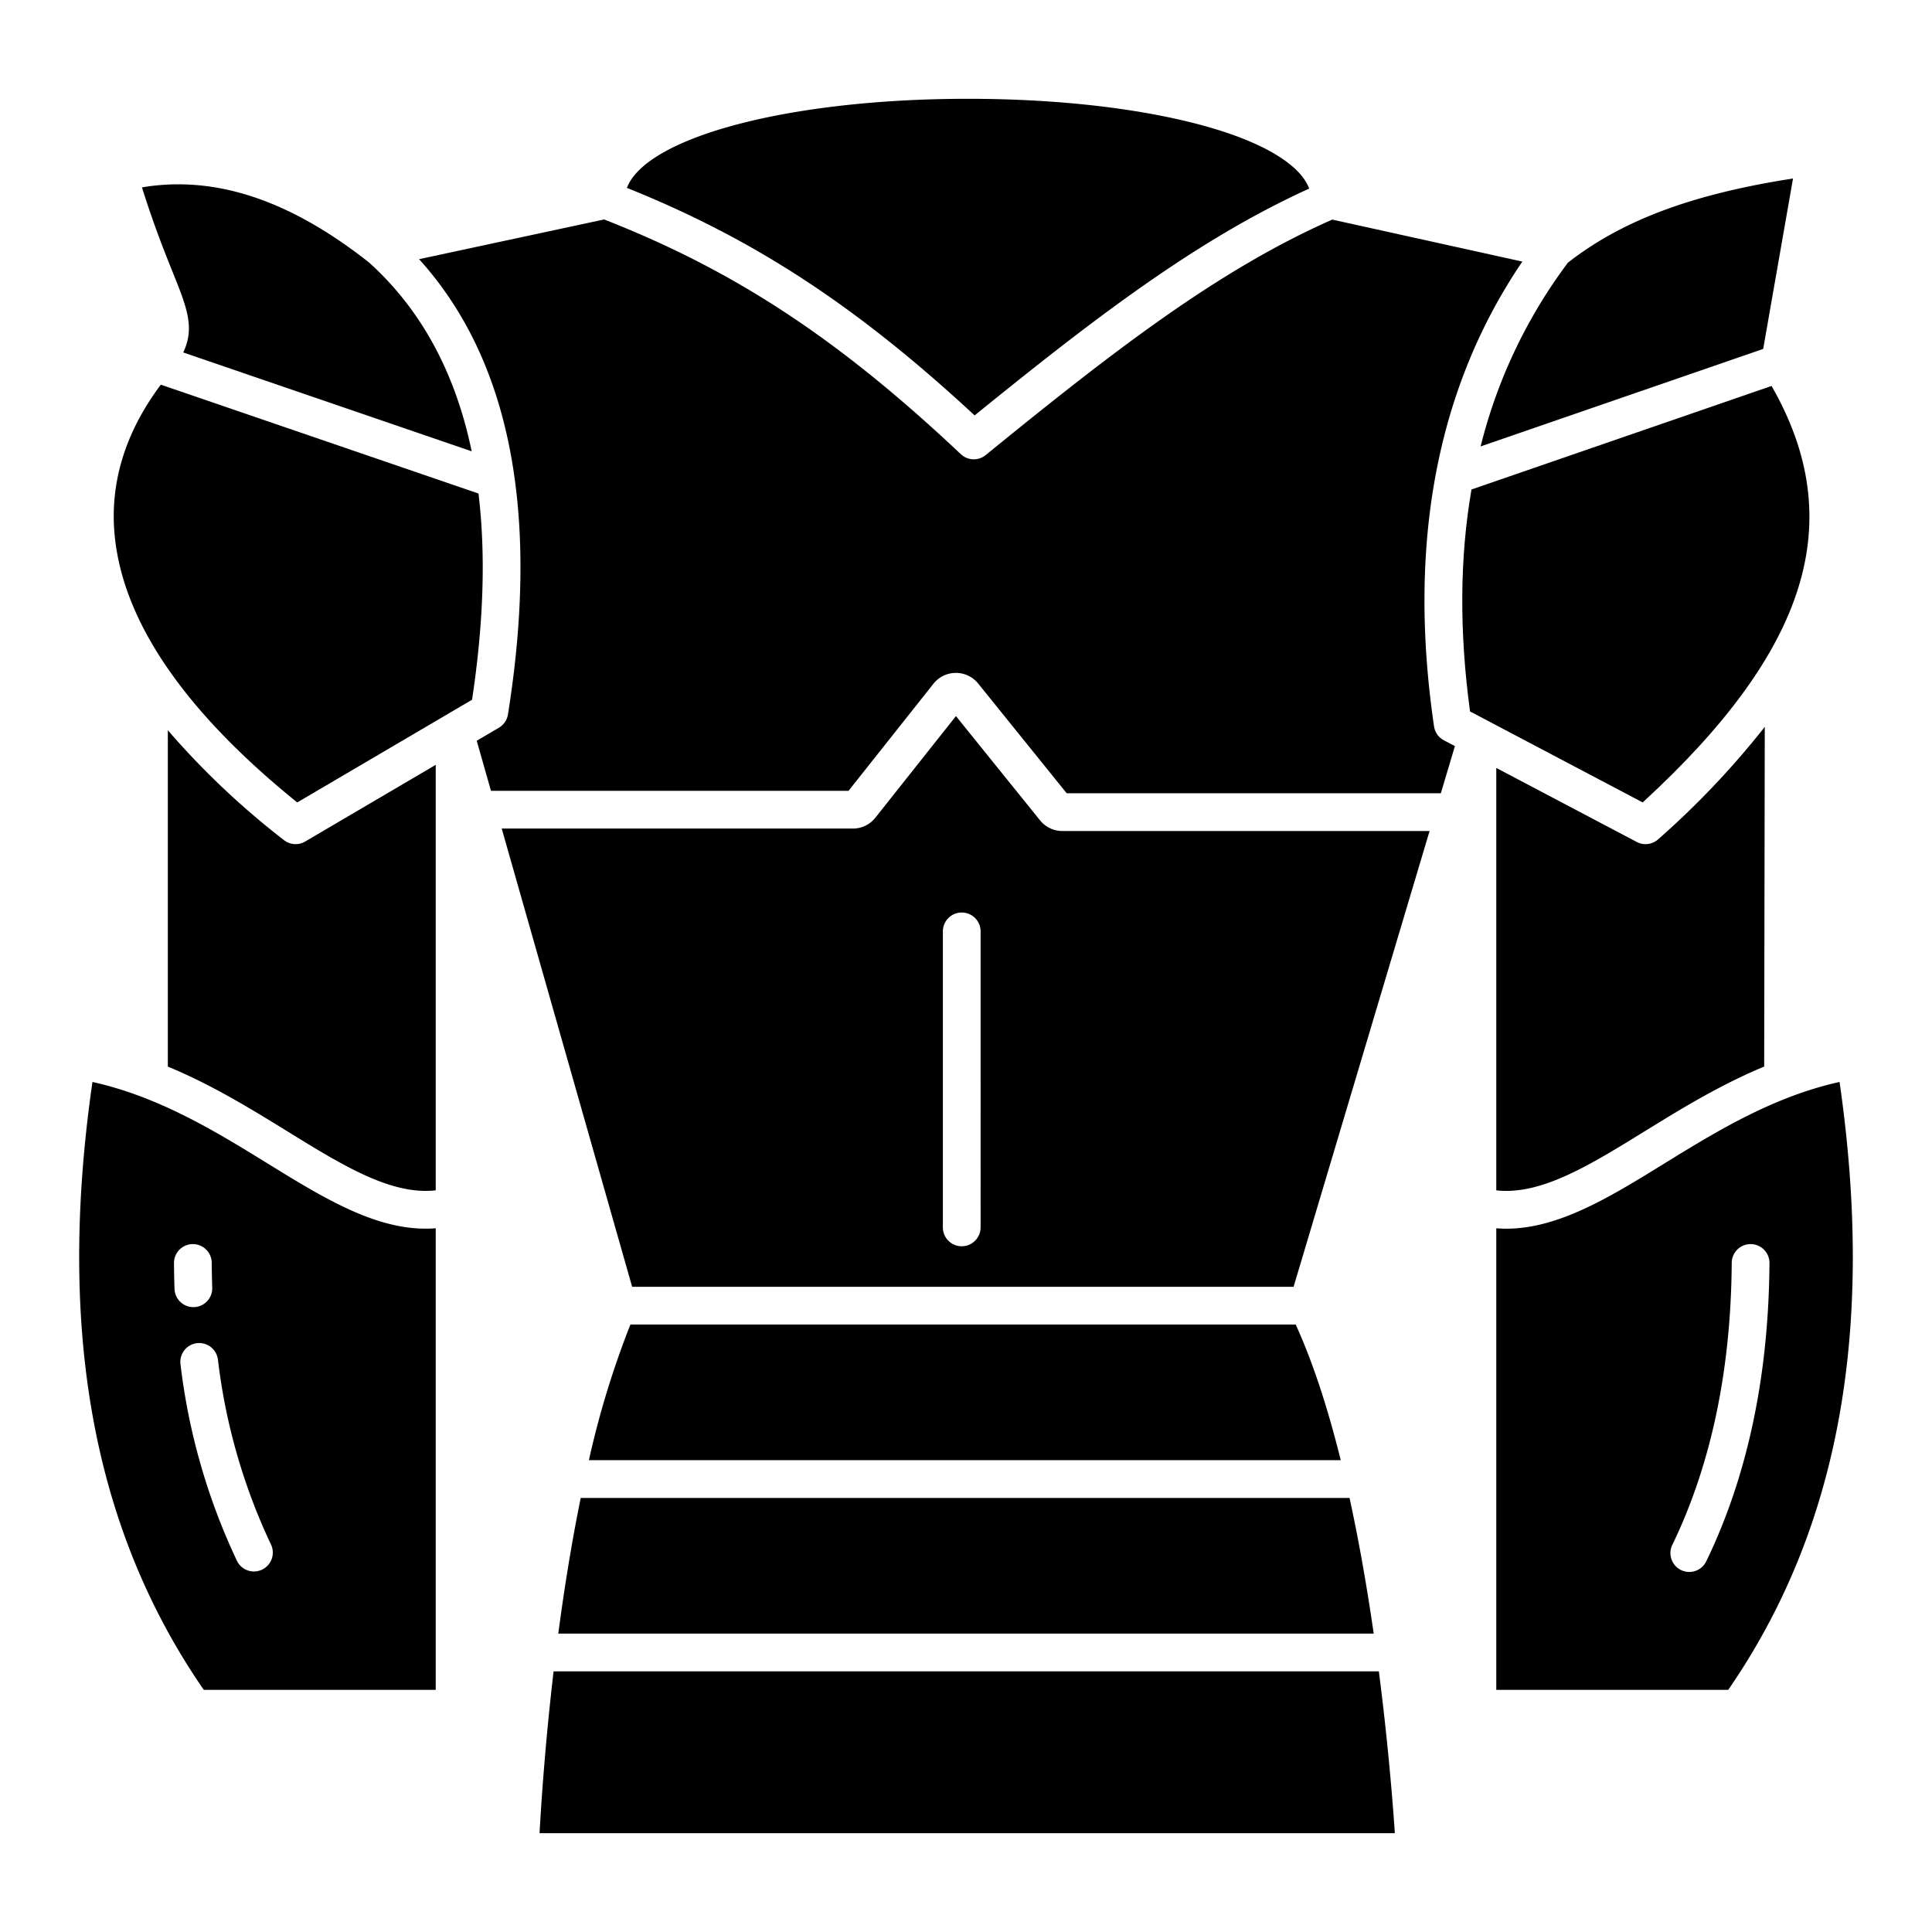 <svg xmlns="http://www.w3.org/2000/svg" version="1.1" width="512"
     height="512" x="0" y="0" viewBox="0 0 512 512" style="enable-background:new 0 0 512 512" xml:space="preserve"
     class=""><g><path d="M147.952 432.924h216.094c-1.673-11.592-3.777-23.911-6.406-35.956H153.9c-2.476 12.132-4.423 24.432-5.948 35.956zM167.066 351.013a237.948 237.948 0 0 0-11 35.955h199.246c-3.257-13.138-7.2-25.581-11.944-35.955zM126.806 130.789 42.62 101.944C33 114.8 28.91 128.473 30.465 142.635c2.48 22.577 18.726 46.122 48.306 70.019l46.329-27.217q4.613-30.477 1.706-54.648zM146.707 442.924c-2.236 19.125-3.292 35.074-3.723 42.893h226.668c-.533-7.877-1.792-23.875-4.242-42.893zM346.949 49.978c-2.267-6.077-11.391-11.807-25.837-16.056-16.965-4.991-39.9-7.739-64.588-7.739-47.382 0-85.226 10.14-90.391 23.607 33.7 13.524 60.9 31.327 92.156 60.3 31.677-25.705 58.841-46.565 88.66-60.112z" fill="#000000"/><path
        d="M75.246 222.634a211.6 211.6 0 0 1-30.767-29.108v89.13c11.719 4.86 22.166 11.293 31.814 17.242 14.6 9 27.392 16.89 39.176 15.553V202.693l-34.6 20.324a5 5 0 0 1-5.623-.383zM71.044 308.41c-13.581-8.374-28.82-17.771-46.547-21.676-9.477 65.842.191 118.609 29.51 161.1h61.462V325.506c-14.769 1.184-29.231-7.728-44.425-17.096zm-24.795 33.166a245.892 245.892 0 0 1-.14-6.845 5 5 0 0 1 4.968-5.033h.033a5 5 0 0 1 5 4.968c.015 2.215.06 4.423.134 6.562a5 5 0 0 1-4.824 5.172h-.177a5 5 0 0 1-4.994-4.824zm23.219 74.383a5 5 0 0 1-6.677-2.327 168.014 168.014 0 0 1-14.955-52.044 5 5 0 1 1 9.92-1.26A158.066 158.066 0 0 0 71.8 409.282a5 5 0 0 1-2.332 6.677zM281.535 220.226a7.557 7.557 0 0 1-5.906-2.823l-22.292-27.632-21.36 26.934a7.554 7.554 0 0 1-5.949 2.874h-93.069l34.564 121.434h175.289l36.041-120.787zm-21.666 105.047a5 5 0 0 1-10 0v-78.446a5 5 0 0 1 10 0zM475.167 47.309c-26.744 4.139-45.275 11.078-59.649 22.3a135.682 135.682 0 0 0-23.138 48.7l74.885-25.838zM440.956 308.41c-15.193 9.368-29.662 18.282-44.425 17.1v122.322h61.462c29.319-42.489 38.987-95.256 29.51-161.1-17.727 3.907-32.966 13.304-46.547 21.678zm11.283 105.222a5 5 0 1 1-9-4.35c10.225-21.161 15.5-46.265 15.686-74.616a5 5 0 0 1 5-4.968h.033a5 5 0 0 1 4.968 5.032c-.198 29.848-5.812 56.394-16.687 78.902zM436.09 223.706a5 5 0 0 1-2.33-.577l-37.229-19.621v111.944c11.782 1.338 24.576-6.552 39.176-15.554 9.649-5.95 20.1-12.385 31.819-17.245l.156-90.019a225.823 225.823 0 0 1-28.253 29.794 5 5 0 0 1-3.339 1.278zM125 119.6c-4.32-20.85-13.4-37.586-27.21-50.047-21.065-16.6-40.775-23.136-60.173-19.9 3.212 10.2 6.057 17.274 8.192 22.584 3.725 9.271 5.861 14.588 2.753 21.168z"
        fill="#000000"/><path
        d="M380.036 192.5c-7.114-48.442.756-89.834 23.4-123.177l-50.37-11.128c-30.566 13.478-58.56 35.314-91.851 62.405a5 5 0 0 1-6.587-.241c-32.351-30.506-59.843-48.607-94.527-62.2l-49.039 10.527c24.149 26.676 32.074 67.2 23.552 120.648a5 5 0 0 1-2.405 3.524l-5.873 3.451 3.777 13.27h94.751l22.51-28.381a7.592 7.592 0 0 1 11.855-.051l23.458 29.079h99.15l3.728-12.5-2.913-1.535a5 5 0 0 1-2.616-3.691z"
        fill="#000000"/><path
        d="m469.48 102.281-79.523 27.438q-4.683 27.114-.382 58.82l45.75 24.111c44.006-40.371 54.642-74.665 34.155-110.369z"
        fill="#000000"/></g></svg>